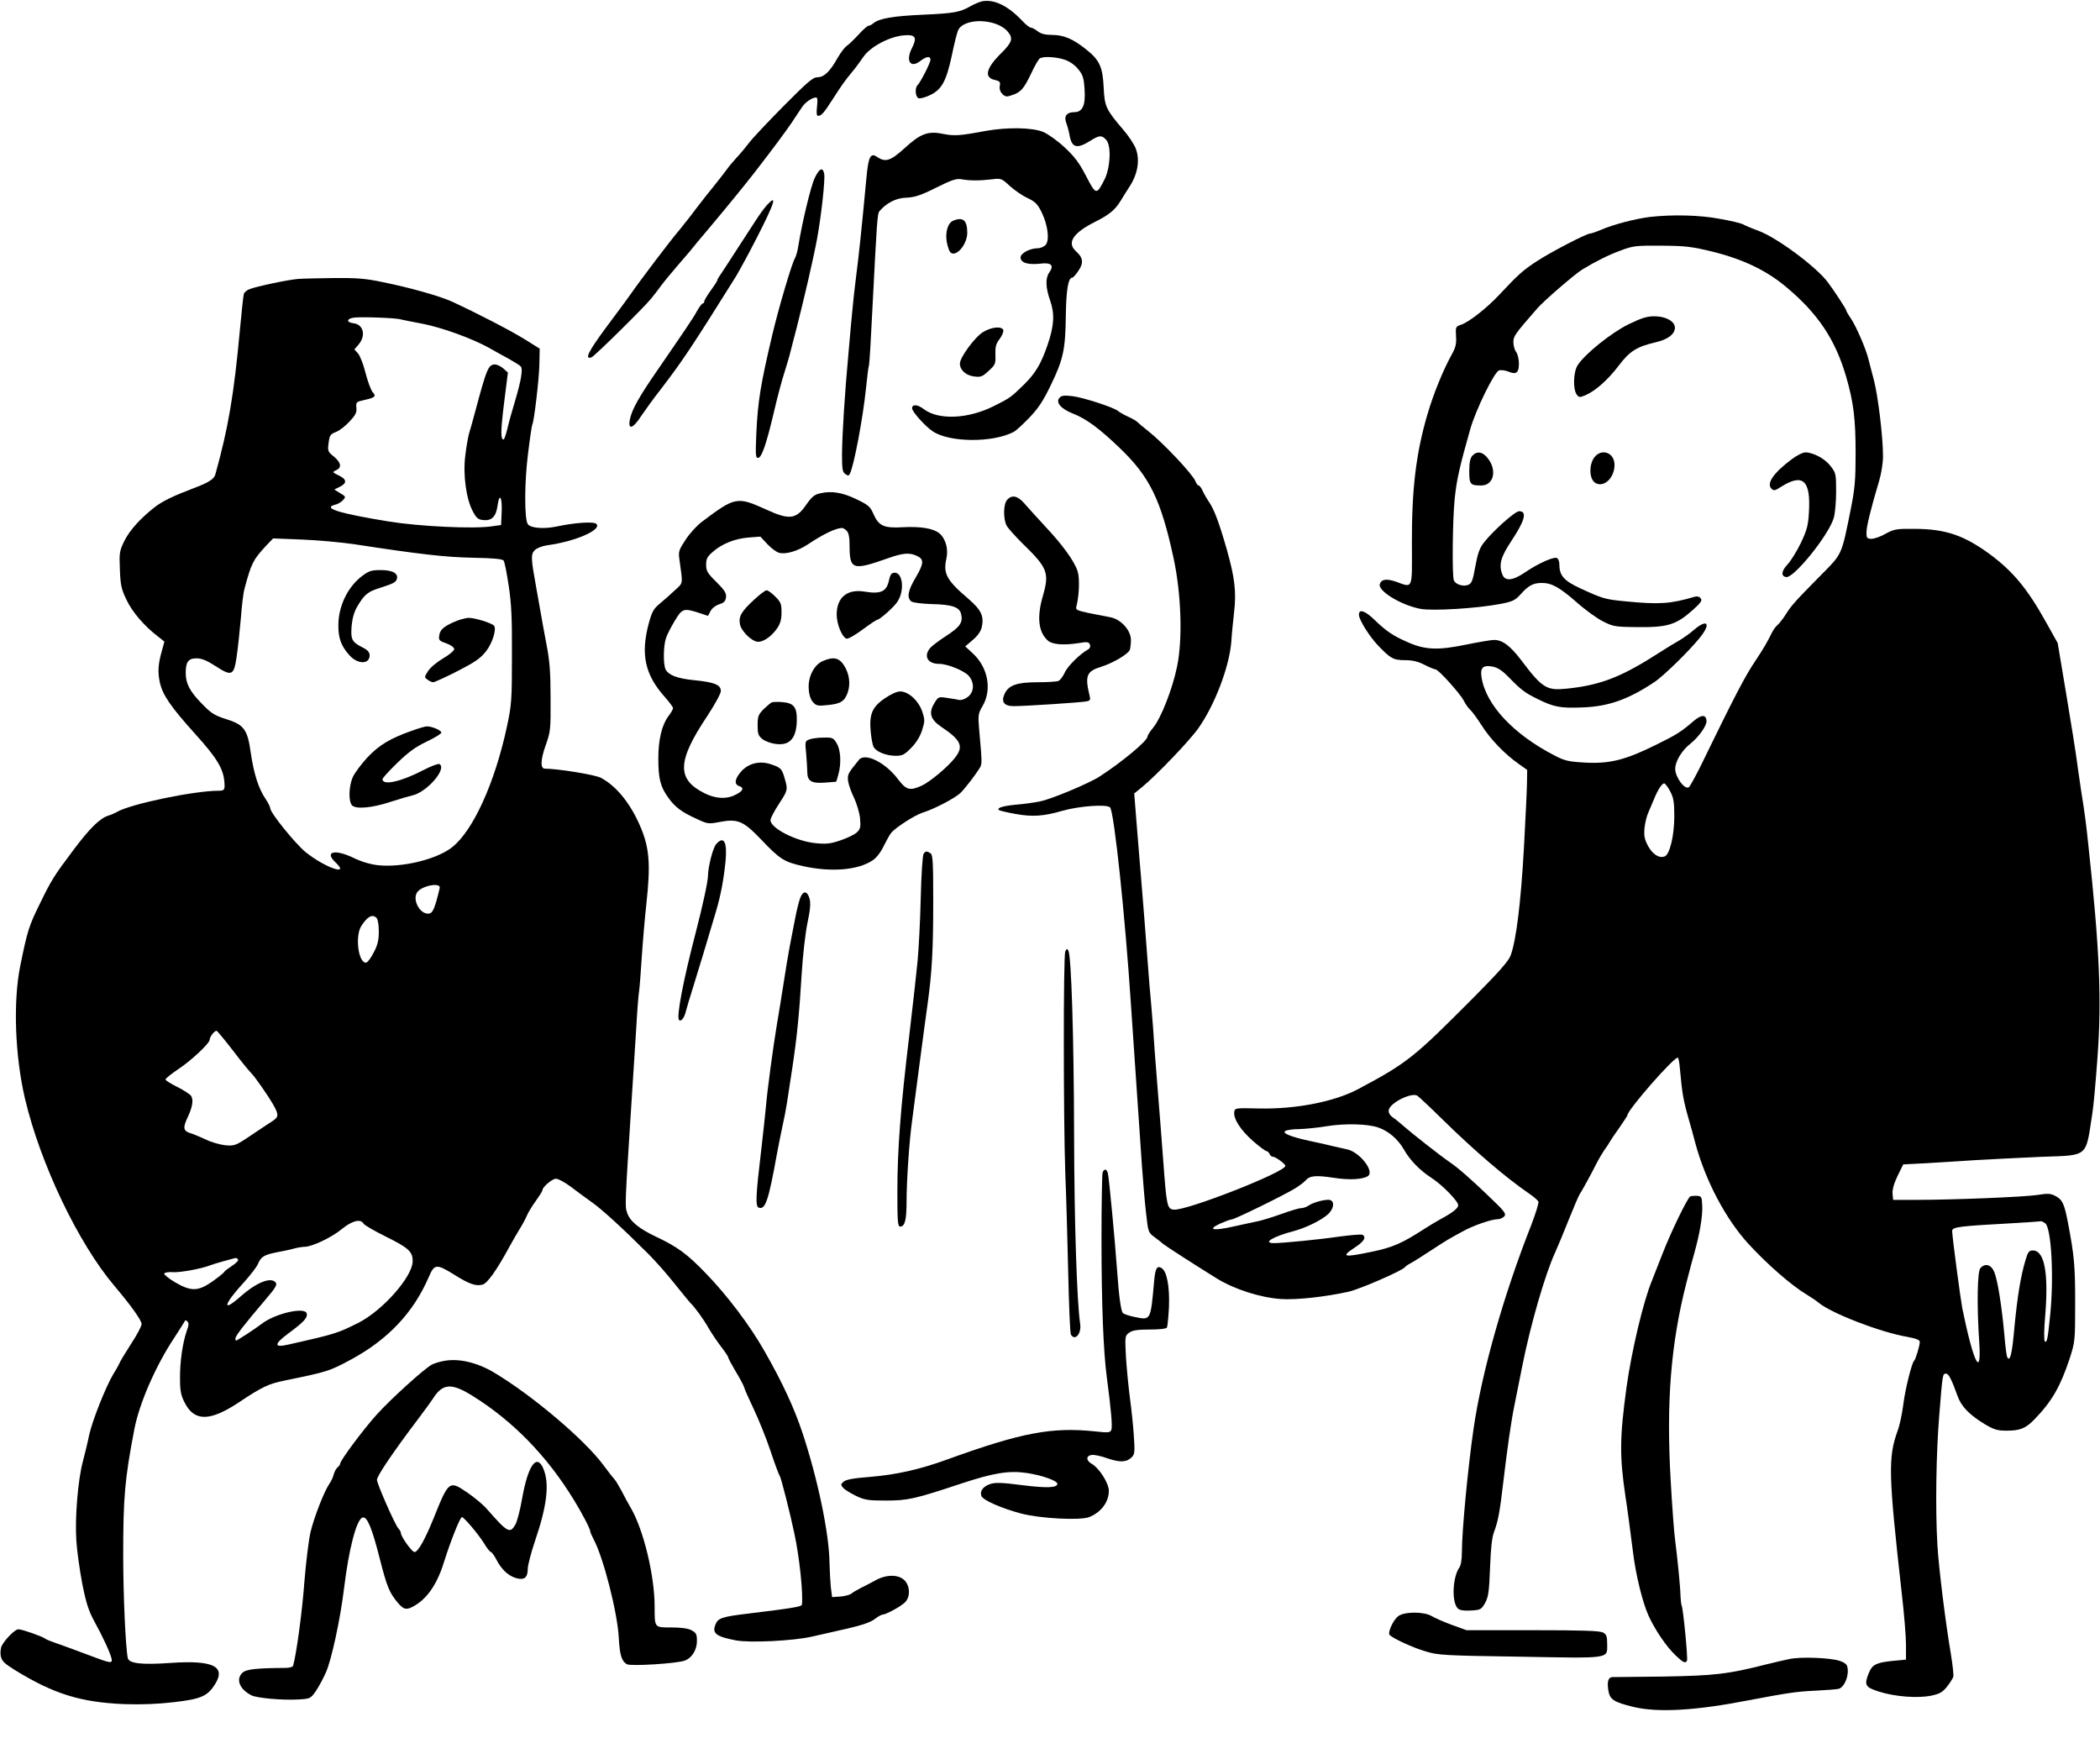 <?xml version="1.0" standalone="no"?>
<!DOCTYPE svg PUBLIC "-//W3C//DTD SVG 20010904//EN"
 "http://www.w3.org/TR/2001/REC-SVG-20010904/DTD/svg10.dtd">
<svg version="1.0" xmlns="http://www.w3.org/2000/svg"
 width="1142pt" height="945pt" viewBox="0 0 1142 945"
 preserveAspectRatio="xMidYMid meet">
<g transform="translate(0,945) scale(0.1,-0.1)"
fill="#000000" stroke="none">
<path d="M5341 9443 c-13 -3 -40 -14 -60 -25 -61 -35 -90 -40 -261 -48 -162
-7 -239 -20 -271 -47 -8 -7 -20 -13 -26 -13 -5 0 -30 -21 -54 -48 -24 -26 -53
-54 -65 -62 -11 -8 -33 -37 -49 -65 -42 -75 -74 -105 -109 -105 -25 0 -53 -24
-185 -157 -86 -87 -170 -176 -186 -198 -17 -22 -47 -59 -69 -82 -21 -23 -46
-53 -54 -65 -9 -13 -39 -51 -66 -85 -28 -34 -73 -91 -101 -128 -27 -37 -68
-88 -89 -114 -49 -57 -212 -272 -271 -357 -11 -16 -68 -93 -127 -172 -98 -132
-122 -180 -81 -165 17 7 280 266 323 318 14 17 38 48 54 70 16 22 55 69 86
105 31 36 64 74 73 85 8 11 57 70 108 130 99 118 182 220 240 294 103 133 169
222 205 275 21 33 47 70 56 84 17 26 54 51 75 52 9 0 10 -14 6 -50 -4 -36 -2
-50 6 -50 17 0 32 16 79 90 49 76 66 101 107 150 17 20 44 57 61 82 39 55 141
109 220 116 63 5 73 -11 43 -70 -36 -71 -7 -112 48 -68 31 24 53 26 53 5 0
-16 -54 -123 -71 -139 -15 -16 -11 -63 6 -70 9 -3 36 4 61 16 65 30 90 76 120
216 13 64 29 127 35 139 36 69 213 62 271 -11 29 -35 21 -58 -38 -116 -83 -82
-94 -132 -33 -145 26 -6 30 -11 26 -32 -3 -16 2 -32 14 -44 15 -15 23 -17 51
-7 49 16 65 34 105 117 19 42 41 79 47 83 19 13 90 9 137 -7 28 -10 55 -29 73
-52 25 -30 30 -47 34 -109 6 -88 -11 -124 -57 -124 -40 0 -56 -22 -43 -57 6
-16 14 -45 18 -66 12 -72 40 -79 116 -31 46 29 60 30 84 3 28 -31 23 -151 -10
-216 -43 -85 -46 -84 -100 20 -38 73 -62 105 -118 157 -39 36 -91 73 -116 83
-61 24 -194 26 -312 5 -144 -27 -170 -28 -232 -16 -82 17 -123 1 -209 -78 -76
-69 -104 -78 -148 -48 -37 26 -49 4 -60 -121 -25 -268 -41 -418 -55 -525 -8
-63 -17 -144 -20 -180 -4 -36 -13 -139 -21 -230 -22 -239 -35 -451 -36 -560 0
-79 2 -96 17 -107 15 -11 19 -11 25 -1 22 41 72 303 89 472 6 61 13 113 15
117 3 3 11 141 19 305 25 488 27 522 39 536 38 45 92 72 146 73 45 2 77 12
161 54 88 44 111 51 140 46 43 -8 99 -8 165 0 48 6 52 5 95 -35 25 -23 68 -53
96 -66 44 -21 56 -33 79 -79 34 -71 44 -154 20 -178 -9 -9 -28 -17 -41 -17
-43 0 -94 -27 -94 -50 0 -29 40 -41 105 -34 62 8 79 -8 51 -48 -22 -31 -20
-82 5 -153 25 -72 22 -135 -14 -240 -36 -105 -66 -154 -127 -215 -74 -72 -77
-74 -167 -119 -140 -70 -300 -76 -379 -16 -34 26 -64 28 -64 5 0 -19 72 -99
113 -126 92 -61 326 -62 439 -3 13 6 51 42 86 78 48 50 76 92 116 176 68 139
80 195 82 378 2 140 13 207 35 207 5 0 20 17 34 38 29 43 25 71 -14 106 -51
46 -15 100 105 160 76 38 108 65 137 112 9 16 33 53 52 83 43 68 55 143 31
204 -9 23 -39 69 -68 102 -94 110 -101 126 -106 228 -5 113 -23 151 -95 208
-71 57 -122 79 -185 79 -38 0 -61 6 -79 20 -14 11 -31 20 -38 20 -6 0 -28 17
-47 38 -77 81 -151 117 -217 105z"/>
<path d="M4431 8483 c-21 -42 -70 -247 -90 -373 -4 -25 -12 -55 -19 -66 -18
-33 -89 -274 -122 -414 -64 -271 -79 -363 -87 -537 -5 -115 -4 -133 9 -133 20
0 46 76 88 255 18 77 43 172 56 210 12 39 27 88 32 110 6 22 21 83 35 135 41
160 94 390 111 485 23 127 44 320 38 350 -7 38 -26 30 -51 -22z"/>
<path d="M4169 8333 c-14 -16 -41 -53 -60 -83 -20 -30 -66 -102 -104 -160 -37
-58 -76 -117 -86 -132 -11 -15 -19 -30 -19 -34 0 -3 -16 -28 -35 -54 -19 -26
-35 -53 -35 -59 0 -6 -4 -11 -8 -11 -5 0 -19 -19 -32 -42 -19 -36 -69 -109
-210 -314 -106 -153 -145 -223 -155 -277 -11 -57 18 -48 62 21 21 31 67 95
104 142 122 159 171 233 410 615 20 33 70 125 111 205 102 199 118 250 57 183z"/>
<path d="M8970 8270 c-78 -10 -198 -41 -264 -70 -26 -11 -53 -20 -59 -20 -20
0 -218 -103 -292 -152 -73 -48 -99 -71 -200 -179 -70 -75 -167 -151 -210 -165
-29 -10 -30 -12 -27 -62 3 -43 -2 -62 -26 -105 -44 -80 -98 -211 -130 -322
-62 -212 -85 -405 -84 -702 1 -254 7 -240 -87 -206 -50 17 -78 14 -87 -12 -15
-37 115 -116 221 -136 67 -12 303 2 435 27 66 13 79 19 110 53 43 48 68 61
115 61 53 0 95 -23 190 -106 46 -41 110 -87 142 -103 53 -27 67 -30 173 -31
179 -3 224 11 318 95 43 39 50 50 40 62 -7 9 -20 12 -32 8 -132 -39 -193 -43
-377 -25 -112 11 -122 14 -246 71 -88 41 -113 69 -113 129 0 18 -6 33 -15 36
-18 7 -106 -33 -174 -80 -65 -44 -107 -48 -121 -10 -21 53 -9 95 50 184 73
110 86 160 41 160 -22 0 -141 -106 -192 -171 -23 -30 -33 -58 -46 -129 -14
-79 -20 -93 -40 -101 -28 -10 -68 3 -77 26 -10 27 -7 331 5 445 10 98 26 171
84 375 30 106 131 312 157 321 11 3 33 0 49 -6 44 -19 59 -8 59 43 0 24 -7 52
-15 63 -8 10 -15 34 -15 53 0 33 6 42 130 184 34 40 206 188 244 211 74 45
144 80 210 104 66 25 82 27 221 26 133 -1 164 -5 280 -33 167 -42 292 -102
400 -193 172 -144 266 -285 325 -488 40 -139 51 -228 51 -417 0 -140 -4 -189
-25 -295 -53 -263 -45 -246 -170 -372 -134 -136 -156 -160 -188 -212 -14 -21
-33 -46 -42 -53 -10 -8 -24 -28 -32 -45 -23 -47 -45 -85 -89 -151 -57 -85
-110 -187 -298 -573 -28 -56 -56 -107 -62 -112 -22 -18 -75 53 -75 99 0 41 36
101 85 139 42 34 85 93 85 119 0 38 -26 39 -70 2 -68 -59 -92 -74 -210 -132
-162 -80 -247 -101 -379 -94 -90 5 -112 10 -164 37 -225 115 -377 277 -400
426 -9 53 8 69 60 59 27 -5 52 -21 88 -58 65 -67 87 -84 154 -117 90 -45 127
-52 246 -47 142 5 250 43 395 140 48 33 182 163 243 238 64 79 43 107 -32 43
-23 -20 -60 -46 -81 -58 -21 -12 -65 -38 -97 -59 -213 -138 -327 -183 -514
-202 -108 -11 -132 3 -245 153 -61 80 -103 112 -149 112 -17 0 -86 -12 -155
-26 -150 -31 -221 -28 -313 13 -81 35 -118 60 -183 123 -52 50 -84 60 -84 27
0 -27 55 -115 102 -165 69 -73 85 -82 149 -82 40 0 70 -7 105 -25 27 -14 54
-25 60 -25 16 0 133 -130 154 -170 10 -20 26 -42 35 -50 9 -7 37 -45 62 -84
47 -75 127 -158 203 -211 l45 -32 -1 -64 c0 -35 -8 -200 -17 -366 -17 -298
-42 -497 -72 -579 -11 -30 -65 -91 -198 -225 -330 -332 -362 -358 -632 -502
-128 -68 -337 -109 -535 -105 -132 3 -135 3 -138 -19 -5 -37 34 -98 101 -157
35 -31 69 -56 75 -56 5 0 12 -7 16 -15 3 -8 10 -15 17 -15 15 0 69 -39 69 -50
0 -34 -541 -246 -607 -238 -36 4 -39 17 -58 277 -9 119 -20 263 -25 321 -5 58
-14 173 -20 255 -5 83 -14 197 -19 255 -6 58 -15 173 -21 255 -10 133 -21 277
-35 445 -3 30 -12 145 -21 255 l-16 200 43 35 c79 65 260 254 306 320 90 128
168 334 179 470 2 36 9 108 15 160 13 112 4 187 -39 340 -42 147 -69 219 -97
260 -13 19 -29 47 -36 63 -7 15 -16 27 -21 27 -5 0 -12 10 -17 23 -15 38 -175
208 -256 272 -27 21 -54 44 -60 50 -5 6 -28 19 -50 29 -22 10 -47 24 -55 31
-24 20 -190 74 -250 81 -45 5 -58 3 -69 -10 -21 -25 9 -60 76 -86 71 -28 140
-79 251 -185 164 -157 225 -281 294 -600 42 -195 50 -442 19 -590 -25 -122
-87 -279 -129 -331 -18 -21 -32 -44 -32 -50 0 -22 -133 -134 -259 -216 -54
-36 -268 -126 -326 -136 -33 -7 -92 -15 -132 -18 -70 -7 -103 -17 -91 -29 3
-3 44 -13 89 -21 93 -17 154 -13 257 17 92 26 243 37 259 18 22 -27 82 -593
113 -1069 5 -80 19 -278 30 -440 11 -162 25 -360 30 -440 6 -80 15 -194 22
-253 12 -108 12 -109 47 -135 20 -15 41 -31 47 -37 13 -11 162 -107 289 -186
97 -60 237 -105 350 -113 84 -6 245 12 370 40 64 15 293 115 305 133 3 4 16
14 30 21 14 7 63 38 110 69 89 58 94 61 175 105 57 32 157 66 190 66 12 0 28
7 36 16 11 14 0 28 -83 107 -95 92 -172 159 -214 187 -42 28 -209 159 -246
192 -20 18 -48 41 -63 51 -17 12 -25 26 -23 40 6 39 121 97 155 79 8 -5 69
-62 136 -128 176 -173 345 -317 470 -403 27 -18 51 -39 53 -46 3 -7 -15 -64
-39 -127 -150 -380 -268 -797 -313 -1103 -31 -212 -64 -560 -64 -672 0 -44 -5
-76 -15 -89 -36 -53 -41 -186 -8 -220 11 -11 32 -14 71 -12 54 3 57 5 78 41
18 33 22 60 27 190 4 106 10 166 22 197 22 59 31 107 50 270 22 186 43 332 60
415 8 39 28 138 44 220 45 225 124 497 178 614 14 31 48 112 75 181 28 69 54
130 58 135 8 11 59 102 93 170 11 22 30 53 41 70 12 16 26 37 31 47 6 10 29
45 53 78 23 33 42 63 42 65 0 29 261 327 275 313 3 -3 8 -28 10 -54 13 -144
19 -178 51 -289 8 -27 23 -81 33 -120 55 -205 166 -415 290 -550 102 -111 234
-226 316 -275 22 -13 52 -33 66 -45 71 -58 335 -160 482 -185 48 -9 67 -17 67
-27 0 -21 -23 -97 -31 -103 -12 -10 -49 -156 -59 -240 -6 -47 -19 -110 -30
-139 -53 -147 -51 -234 22 -886 13 -110 23 -236 23 -280 l0 -80 -73 -7 c-88
-9 -110 -20 -128 -63 -28 -68 -22 -80 54 -104 89 -28 210 -37 284 -22 47 10
62 19 86 49 16 20 31 44 34 53 3 8 -3 64 -13 125 -29 170 -66 468 -73 589 -12
199 -7 506 10 710 18 226 18 225 37 225 14 0 30 -31 63 -123 20 -56 65 -102
148 -152 49 -29 68 -35 117 -35 75 0 105 12 154 63 94 97 140 178 191 332 28
88 29 95 29 300 0 202 -5 258 -40 440 -19 99 -30 122 -67 141 -27 14 -41 15
-97 6 -68 -11 -457 -27 -666 -27 l-120 0 -3 33 c-2 22 7 55 27 97 l31 63 117
6 c65 4 188 11 273 17 85 5 246 13 358 18 264 10 243 -8 281 241 6 36 18 169
27 295 24 317 12 598 -51 1175 -8 80 -20 170 -25 200 -5 30 -19 120 -30 200
-10 80 -40 266 -65 414 l-45 269 -62 111 c-103 185 -180 278 -308 373 -140
102 -239 136 -405 137 -102 1 -114 -1 -160 -26 -27 -16 -62 -28 -77 -28 -25 0
-28 4 -28 34 0 33 25 134 69 281 12 40 21 97 21 135 0 104 -27 328 -50 415
-12 44 -25 96 -30 115 -14 56 -66 175 -94 217 -14 20 -26 41 -26 45 0 7 -65
106 -100 153 -65 86 -278 244 -380 281 -36 13 -73 29 -83 35 -10 5 -66 19
-125 29 -110 21 -259 24 -382 10z m112 -3122 c19 -36 23 -58 23 -138 0 -104
-25 -207 -52 -217 -30 -12 -66 11 -91 57 -19 36 -23 55 -19 97 3 28 12 67 21
85 8 18 22 51 31 73 20 50 43 85 55 85 5 0 20 -19 32 -42z m-1585 -1830 c56
-20 105 -63 137 -118 33 -59 88 -115 150 -155 58 -37 146 -127 146 -149 0 -16
-31 -41 -95 -75 -22 -12 -60 -35 -85 -51 -127 -82 -175 -103 -290 -127 -153
-32 -169 -28 -97 20 54 35 69 58 47 72 -6 4 -61 -1 -123 -9 -116 -17 -311 -36
-359 -36 -65 0 -5 36 110 66 66 18 149 59 185 92 30 29 36 67 11 76 -19 7 -91
-11 -118 -30 -11 -8 -30 -14 -41 -14 -11 0 -58 -14 -105 -31 -47 -17 -103 -34
-125 -39 -22 -4 -82 -18 -134 -29 -114 -26 -149 -19 -76 15 28 12 56 23 64 23
17 1 293 136 346 170 22 14 47 32 55 42 23 26 55 29 154 14 85 -13 155 -9 184
9 40 24 -44 132 -113 146 -22 5 -58 13 -80 18 -22 6 -76 18 -120 27 -106 23
-155 43 -135 55 8 5 42 10 75 10 33 1 98 7 145 15 101 17 229 14 287 -7z
m3625 -520 c34 -26 48 -296 27 -500 -13 -131 -18 -153 -29 -142 -5 5 -5 62 2
139 19 234 -4 355 -67 355 -21 0 -27 -8 -40 -52 -27 -91 -44 -198 -60 -362
-13 -150 -24 -193 -39 -167 -4 6 -11 60 -16 121 -14 158 -37 300 -55 343 -17
41 -51 50 -76 20 -16 -19 -19 -204 -6 -396 14 -209 -30 -123 -92 179 -9 48
-53 375 -55 419 -1 23 34 27 324 43 85 5 158 10 161 11 3 0 12 -5 21 -11z"/>
<path d="M5184 8250 c-30 -12 -45 -64 -35 -118 5 -24 13 -48 19 -54 30 -30 92
42 92 106 0 68 -23 88 -76 66z"/>
<path d="M1620 7933 c-53 -4 -223 -40 -262 -55 -15 -5 -30 -18 -32 -27 -3 -9
-12 -95 -21 -191 -33 -358 -63 -535 -134 -790 -7 -26 -38 -45 -121 -76 -108
-41 -168 -70 -210 -103 -79 -62 -136 -126 -165 -185 -25 -52 -27 -63 -23 -153
3 -85 8 -107 36 -165 31 -66 98 -144 172 -200 l34 -27 -13 -48 c-21 -72 -24
-116 -12 -173 15 -69 58 -132 194 -283 115 -127 151 -186 157 -257 4 -44 1
-50 -30 -50 -135 0 -485 -73 -555 -116 -11 -6 -31 -15 -45 -19 -46 -14 -102
-69 -189 -185 -111 -148 -120 -163 -187 -300 -56 -114 -65 -141 -104 -333 -39
-193 -29 -489 26 -722 84 -355 289 -784 484 -1015 93 -110 150 -190 150 -210
0 -12 -25 -59 -56 -106 -30 -47 -58 -93 -62 -102 -4 -10 -19 -38 -35 -63 -42
-70 -114 -252 -132 -332 -8 -40 -24 -106 -35 -147 -26 -99 -43 -301 -35 -425
3 -55 18 -161 32 -235 21 -107 35 -149 65 -205 46 -83 86 -170 94 -202 8 -32
-1 -30 -141 23 -66 25 -140 52 -164 60 -24 8 -49 18 -55 23 -15 12 -126 51
-146 51 -18 0 -71 -53 -90 -89 -7 -13 -9 -37 -6 -56 6 -28 18 -40 79 -78 210
-129 356 -174 592 -184 97 -3 181 0 274 11 146 17 181 33 222 100 58 95 -15
129 -244 113 -157 -11 -225 -3 -232 26 -12 57 -25 339 -25 558 0 316 8 413 61
689 27 139 116 344 216 494 29 44 54 85 57 90 2 8 7 8 15 0 9 -8 8 -21 -4 -53
-22 -65 -37 -166 -36 -258 0 -67 5 -91 25 -130 52 -104 137 -104 295 1 126 84
161 101 251 119 238 49 239 50 361 115 199 108 337 254 420 446 32 74 41 75
143 12 78 -49 114 -61 149 -52 27 6 78 78 150 211 15 28 39 68 52 90 14 22 32
55 40 74 8 19 31 56 50 82 19 27 35 52 35 57 0 17 53 62 73 62 13 0 50 -20 83
-45 32 -25 84 -62 114 -84 53 -37 167 -141 307 -281 36 -36 100 -108 141 -160
42 -52 80 -99 86 -105 22 -20 74 -91 101 -140 16 -27 46 -72 67 -99 21 -27 38
-53 38 -57 0 -5 18 -38 39 -74 22 -36 43 -75 47 -87 3 -13 28 -68 54 -123 26
-55 67 -156 90 -225 23 -69 45 -129 50 -135 7 -9 56 -200 80 -315 27 -125 48
-320 41 -386 -1 -11 -56 -20 -295 -49 -141 -17 -162 -24 -176 -61 -18 -46 5
-64 110 -84 75 -15 315 -3 415 20 44 10 131 30 194 44 77 18 125 34 147 51 18
14 38 25 44 25 19 0 104 47 123 68 28 30 26 86 -3 117 -32 34 -100 35 -161 0
-24 -13 -60 -32 -79 -41 -19 -10 -42 -23 -50 -30 -9 -7 -36 -14 -60 -16 l-45
-3 -7 55 c-3 30 -6 89 -7 130 -2 161 -63 453 -146 705 -47 141 -110 277 -209
450 -77 136 -201 300 -316 419 -104 108 -155 145 -273 201 -93 44 -142 84
-157 131 -12 36 -12 36 25 614 8 124 19 299 25 390 5 91 12 183 16 205 3 22 9
103 14 180 5 77 16 208 25 290 23 210 17 298 -28 409 -54 131 -132 230 -219
276 -31 17 -236 50 -305 50 -25 0 -24 47 4 126 27 76 28 86 27 259 0 143 -5
204 -23 295 -12 63 -26 140 -31 170 -5 30 -16 91 -24 135 -29 159 -30 181 -8
203 12 12 41 23 69 27 150 20 298 84 266 116 -14 14 -117 7 -215 -14 -71 -15
-144 -9 -158 13 -19 30 -18 228 1 379 10 84 21 156 23 160 10 15 37 245 39
325 l2 90 -85 53 c-76 47 -262 143 -393 203 -65 30 -229 76 -372 105 -99 21
-146 24 -270 23 -82 -1 -170 -3 -195 -5z m560 -220 c8 -2 60 -13 115 -23 106
-20 274 -81 365 -132 30 -17 80 -45 110 -61 30 -17 59 -35 63 -41 11 -16 0
-78 -32 -186 -16 -52 -35 -121 -42 -152 -8 -32 -17 -58 -20 -58 -17 0 -17 42
2 197 l21 167 -27 24 c-15 13 -37 22 -49 20 -31 -5 -41 -28 -101 -253 -13 -49
-29 -106 -35 -125 -5 -19 -15 -73 -20 -120 -13 -104 6 -237 42 -302 19 -36 29
-44 57 -46 46 -5 69 20 77 80 10 72 26 44 22 -38 l-3 -69 -50 -7 c-99 -15
-391 -1 -560 26 -275 45 -365 73 -291 92 14 3 32 14 41 24 16 18 16 20 -15 38
l-32 20 28 14 c42 20 41 41 -3 62 -37 18 -37 19 -15 29 32 14 27 41 -12 74
-33 26 -35 31 -29 74 5 41 9 48 40 60 19 7 52 33 74 57 32 34 40 49 37 75 -3
30 -1 32 44 42 58 13 66 20 44 43 -9 11 -26 57 -38 103 -11 46 -30 94 -41 107
l-20 22 20 23 c44 48 32 112 -24 119 -42 5 -39 26 4 31 44 5 231 -2 253 -10z
m-250 -1223 c359 -55 493 -70 643 -73 114 -2 161 -7 166 -16 5 -7 17 -67 27
-134 15 -98 19 -174 18 -382 0 -242 -2 -268 -27 -385 -65 -304 -183 -566 -298
-657 -83 -66 -272 -112 -403 -98 -44 5 -91 19 -138 42 -100 47 -155 31 -93
-27 82 -77 -59 -28 -164 57 -57 47 -191 213 -191 237 0 7 -12 31 -26 52 -38
56 -63 134 -80 248 -18 130 -36 155 -136 186 -62 20 -81 32 -129 82 -67 68
-89 111 -89 168 0 61 14 80 59 80 27 0 55 -11 101 -41 91 -59 102 -54 117 51
7 47 17 141 23 210 5 69 14 141 20 160 37 138 47 156 114 229 l41 43 155 -6
c85 -3 216 -15 290 -26z m461 -1870 c-26 -109 -37 -135 -58 -138 -47 -7 -92
73 -65 115 24 37 132 57 123 23z m-343 -162 c7 -7 12 -39 12 -73 0 -47 -6 -74
-28 -115 -15 -30 -34 -55 -42 -55 -42 0 -60 145 -25 200 34 52 60 66 83 43z
m-826 -664 c18 -22 44 -56 58 -74 23 -31 78 -98 90 -110 16 -15 90 -122 113
-162 34 -59 34 -72 -2 -95 -15 -10 -68 -44 -116 -77 -83 -56 -90 -58 -139 -54
-28 3 -76 16 -106 31 -30 14 -68 30 -85 35 -38 11 -41 30 -16 83 28 58 35 100
19 121 -7 9 -41 31 -75 48 -35 17 -63 35 -63 40 0 5 32 31 71 57 72 48 168
139 169 158 0 19 32 57 40 48 5 -4 23 -26 42 -49z m755 -998 c4 -8 58 -39 118
-69 129 -64 150 -83 149 -138 -3 -84 -163 -265 -294 -332 -113 -57 -129 -62
-383 -119 -78 -18 -78 2 0 60 85 63 106 85 101 109 -8 38 -171 1 -245 -56 -32
-25 -133 -91 -139 -91 -2 0 -4 5 -4 11 0 14 44 71 163 211 55 64 66 82 56 94
-26 32 -105 0 -193 -78 -102 -90 -89 -40 19 77 35 39 70 84 77 100 17 41 33
51 103 65 33 6 76 15 96 21 20 5 45 9 56 9 39 0 147 51 200 95 57 47 104 59
120 31z m-682 -196 c3 -5 -12 -20 -34 -34 -21 -14 -41 -29 -42 -33 -2 -5 -31
-28 -63 -51 -78 -55 -117 -56 -204 -5 -34 20 -61 42 -59 47 2 6 23 10 47 8 39
-3 158 19 205 38 11 4 40 13 65 20 25 7 50 14 55 15 18 6 24 5 30 -5z"/>
<path d="M1968 6317 c-78 -60 -128 -164 -128 -268 0 -70 15 -112 60 -162 44
-50 110 -51 110 -1 0 17 -10 29 -38 43 -59 30 -65 43 -60 116 4 44 14 78 31
107 38 65 58 81 123 101 78 25 88 31 93 52 5 29 -27 45 -90 45 -50 0 -63 -5
-101 -33z"/>
<path d="M2465 6066 c-57 -26 -74 -43 -77 -77 -3 -20 4 -26 40 -38 25 -9 42
-22 42 -31 0 -8 -27 -31 -60 -50 -34 -20 -70 -50 -82 -69 -21 -33 -21 -34 -3
-47 10 -8 24 -14 31 -14 7 0 66 27 131 60 95 49 125 69 155 107 36 45 60 124
44 141 -15 15 -103 42 -136 42 -19 0 -57 -11 -85 -24z"/>
<path d="M2239 5476 c-119 -42 -178 -78 -242 -146 -33 -36 -68 -83 -78 -105
-23 -50 -25 -137 -3 -156 24 -20 110 -12 209 21 50 16 101 31 115 34 80 16
192 145 150 171 -6 4 -45 -11 -88 -33 -123 -64 -222 -85 -222 -49 0 6 36 45
80 88 61 59 99 87 160 116 44 21 80 43 80 49 0 13 -51 34 -79 34 -9 0 -46 -11
-82 -24z"/>
<path d="M8855 7686 c-93 -46 -235 -160 -275 -221 -24 -36 -27 -131 -6 -160
12 -17 17 -17 46 -5 55 23 125 85 183 162 60 79 98 103 202 127 63 15 99 41
103 74 5 37 -46 67 -113 67 -39 0 -70 -10 -140 -44z"/>
<path d="M5344 7643 c-44 -28 -124 -137 -124 -170 0 -35 32 -64 76 -70 37 -5
46 -2 80 30 37 33 39 39 37 89 -1 43 3 59 24 86 13 18 22 40 19 47 -8 23 -66
17 -112 -12z"/>
<path d="M8007 6972 c-12 -13 -17 -37 -17 -84 0 -72 5 -78 65 -78 74 0 89 96
24 161 -24 24 -51 24 -72 1z"/>
<path d="M8671 6964 c-31 -40 -29 -118 3 -139 46 -30 106 25 106 97 0 66 -69
92 -109 42z"/>
<path d="M9744 6953 c-99 -74 -139 -132 -111 -160 13 -13 19 -12 53 10 119 75
162 35 151 -141 -4 -70 -11 -95 -44 -165 -22 -45 -54 -97 -72 -116 -34 -36
-37 -64 -8 -69 41 -8 231 227 259 321 7 23 13 87 13 143 0 95 -1 102 -29 138
-30 41 -94 75 -137 76 -15 0 -47 -16 -75 -37z"/>
<path d="M4463 6768 c-34 -7 -47 -18 -79 -63 -54 -79 -91 -84 -217 -26 -159
72 -169 70 -352 -68 -25 -19 -64 -61 -86 -95 -36 -54 -40 -65 -35 -103 20
-145 22 -130 -22 -171 -21 -20 -58 -53 -81 -72 -37 -30 -45 -45 -63 -110 -45
-169 -21 -279 88 -401 24 -27 44 -54 44 -60 0 -6 -11 -25 -24 -42 -37 -49 -56
-129 -56 -231 0 -111 11 -154 55 -215 38 -52 73 -78 158 -116 55 -26 61 -26
120 -15 98 19 129 6 224 -93 104 -110 127 -124 230 -147 153 -34 300 -22 379
32 21 14 44 44 60 78 15 30 33 63 42 73 27 30 125 93 167 107 67 21 181 81
209 109 26 26 79 95 104 135 13 21 13 29 -4 217 -6 71 -4 80 20 121 51 88 29
209 -54 285 l-41 38 41 35 c27 23 44 47 49 70 13 59 -3 93 -71 152 -122 104
-140 139 -121 223 11 50 -5 107 -39 135 -33 27 -101 38 -199 33 -103 -6 -131
7 -160 74 -16 37 -27 47 -87 76 -77 38 -137 49 -199 35z m141 -204 c11 -11 16
-35 16 -77 0 -136 15 -141 208 -73 81 29 118 32 156 14 42 -18 41 -41 -3 -116
-43 -72 -51 -111 -26 -132 9 -7 53 -13 112 -15 108 -2 150 -16 159 -52 12 -47
-4 -71 -79 -120 -39 -25 -80 -56 -89 -67 -37 -45 -13 -86 49 -86 45 0 136 -37
161 -65 32 -37 30 -88 -5 -115 -16 -12 -36 -19 -48 -16 -11 2 -41 8 -66 11
-45 7 -47 6 -68 -29 -32 -52 -22 -88 37 -128 109 -73 124 -107 75 -169 -38
-49 -136 -131 -180 -151 -65 -30 -85 -24 -129 34 -69 92 -180 147 -213 106
-61 -75 -63 -79 -59 -116 3 -20 18 -62 33 -92 14 -30 29 -80 32 -110 4 -49 2
-58 -18 -77 -13 -12 -53 -31 -89 -43 -53 -18 -77 -21 -135 -15 -105 10 -245
81 -245 125 0 10 20 49 45 87 49 75 50 78 33 137 -15 55 -22 62 -73 79 -62 22
-125 7 -165 -39 -35 -40 -39 -70 -9 -79 27 -9 20 -27 -22 -47 -48 -25 -106
-22 -167 8 -153 76 -150 174 12 417 43 65 76 126 76 139 0 34 -34 48 -143 59
-93 9 -140 27 -157 58 -14 26 -13 130 2 172 6 19 28 61 48 94 40 67 48 69 132
42 l48 -16 14 26 c7 15 28 31 47 37 26 8 35 17 37 38 3 22 -8 39 -52 83 -49
48 -56 60 -56 94 0 32 6 44 35 69 49 44 120 73 195 79 l65 5 38 -41 c21 -22
50 -44 64 -47 37 -10 102 10 155 45 84 56 148 87 185 90 6 1 19 -6 27 -15z"/>
<path d="M4853 6333 c-7 -2 -15 -19 -18 -36 -13 -64 -43 -79 -135 -64 -93 15
-150 -32 -150 -125 0 -51 28 -121 53 -131 8 -3 47 19 87 49 40 30 77 54 81 54
13 0 94 72 110 99 44 69 24 175 -28 154z"/>
<path d="M4099 6187 c-68 -63 -83 -89 -75 -132 8 -39 66 -95 99 -95 31 0 74
31 103 73 18 27 24 49 24 87 0 46 -4 56 -34 86 -19 19 -40 34 -47 34 -8 0 -39
-24 -70 -53z"/>
<path d="M4474 5855 c-48 -21 -81 -87 -76 -152 2 -33 11 -59 24 -72 17 -19 26
-21 81 -15 70 7 91 21 108 71 15 47 7 101 -22 146 -27 41 -58 47 -115 22z"/>
<path d="M4811 5652 c-68 -46 -85 -87 -76 -181 3 -34 10 -72 16 -83 14 -26 68
-48 120 -48 36 0 48 6 84 43 27 27 48 61 59 95 16 50 16 57 1 103 -20 59 -75
109 -120 109 -18 0 -52 -16 -84 -38z"/>
<path d="M4198 5631 c-6 -2 -26 -19 -45 -37 -29 -30 -33 -39 -33 -88 0 -47 4
-57 26 -75 14 -11 45 -23 69 -26 77 -12 115 27 118 123 2 76 -15 99 -79 104
-24 2 -49 1 -56 -1z"/>
<path d="M4401 5429 c-23 -9 -24 -12 -17 -77 3 -37 6 -81 6 -99 0 -50 22 -64
93 -59 34 2 63 5 64 5 1 1 7 18 12 39 17 60 13 133 -9 170 -18 30 -23 32 -72
31 -29 0 -64 -5 -77 -10z"/>
<path d="M5477 6732 c-21 -23 -22 -103 -3 -140 8 -15 47 -58 86 -97 138 -134
148 -159 110 -290 -32 -113 -23 -193 29 -239 24 -21 85 -26 168 -13 46 8 54 6
60 -8 4 -11 0 -21 -9 -26 -45 -25 -113 -92 -128 -127 -10 -21 -25 -42 -35 -45
-9 -4 -59 -7 -111 -7 -111 0 -156 -15 -179 -59 -23 -46 -7 -71 48 -71 62 0
368 20 396 26 20 4 22 9 16 32 -26 107 -16 132 63 156 64 20 147 69 156 92 3
9 6 33 6 54 0 54 -57 115 -115 124 -22 4 -73 14 -113 22 -72 16 -74 17 -67 43
14 56 17 150 5 185 -17 53 -80 141 -174 241 -46 50 -98 107 -116 128 -36 41
-67 48 -93 19z"/>
<path d="M3895 4860 c-18 -20 -44 -121 -45 -173 0 -30 -29 -163 -65 -302 -69
-264 -108 -466 -92 -482 11 -10 28 11 37 48 5 19 20 70 34 114 27 85 91 298
130 430 26 88 42 174 52 276 9 102 -10 135 -51 89z"/>
<path d="M5023 4808 c-6 -7 -13 -116 -16 -243 -3 -126 -11 -279 -17 -340 -11
-108 -15 -146 -44 -395 -49 -407 -66 -631 -66 -862 0 -159 2 -188 15 -188 26
0 35 36 35 137 0 111 15 333 30 438 5 39 23 176 40 305 17 129 37 280 45 335
23 167 30 289 30 553 0 214 -2 254 -15 262 -20 13 -26 12 -37 -2z"/>
<path d="M4352 4568 c-7 -18 -20 -69 -28 -113 -9 -44 -22 -114 -30 -155 -8
-41 -23 -133 -34 -205 -11 -71 -27 -168 -35 -215 -21 -125 -53 -364 -60 -450
-4 -41 -15 -145 -25 -230 -30 -252 -33 -310 -14 -317 36 -13 53 37 99 292 8
44 22 112 30 150 9 39 20 97 25 130 5 33 18 119 29 190 25 165 38 296 51 515
6 97 20 218 31 271 15 69 18 106 12 130 -12 45 -35 48 -51 7z"/>
<path d="M5793 4275 c-11 -26 -10 -917 0 -1200 5 -121 12 -366 16 -545 4 -179
10 -331 15 -338 22 -36 58 5 50 59 -18 120 -32 561 -33 1024 -1 532 -15 976
-31 1005 -7 13 -10 12 -17 -5z"/>
<path d="M5996 3074 c-3 -9 -6 -172 -6 -362 0 -346 10 -610 29 -752 23 -172
31 -267 25 -284 -6 -17 -14 -18 -88 -10 -234 25 -401 -6 -806 -153 -149 -54
-274 -82 -415 -94 -93 -7 -135 -15 -147 -26 -17 -15 -17 -17 -2 -35 10 -10 41
-29 70 -43 46 -22 66 -25 162 -25 119 0 158 9 405 91 181 60 263 73 360 59 82
-12 167 -42 167 -59 0 -22 -60 -24 -193 -7 -109 14 -145 15 -172 6 -39 -13
-58 -39 -48 -65 8 -23 109 -67 214 -95 105 -28 322 -39 372 -20 65 26 107 82
107 143 0 41 -52 123 -92 146 -33 18 -33 45 -1 49 13 2 52 -6 87 -19 69 -23
103 -21 132 8 14 15 16 30 10 113 -3 52 -13 145 -21 205 -8 61 -18 162 -22
226 -6 114 -5 116 18 132 17 13 46 17 111 17 52 0 90 4 94 11 3 6 8 56 11 112
4 111 -11 193 -40 211 -25 16 -35 -1 -41 -74 -19 -212 -18 -210 -104 -192 -31
6 -60 16 -66 22 -10 10 -22 96 -31 230 -12 165 -43 496 -50 528 -6 26 -20 29
-29 6z"/>
<path d="M9192 2944 c-15 -7 -107 -197 -152 -314 -18 -47 -44 -112 -57 -145
-47 -114 -110 -380 -138 -580 -37 -273 -38 -373 -6 -590 10 -63 23 -161 42
-310 15 -121 51 -267 83 -339 34 -76 98 -171 148 -218 41 -39 53 -45 62 -29 6
9 -21 287 -29 300 -2 4 -5 25 -6 47 -1 53 -17 212 -29 304 -6 41 -17 191 -25
334 -24 423 1 739 86 1071 16 61 35 135 44 165 28 100 44 194 42 250 -2 51 -4
55 -27 57 -14 1 -31 -1 -38 -3z"/>
<path d="M2413 2049 c-23 -4 -52 -13 -65 -20 -41 -22 -221 -185 -299 -271 -73
-81 -199 -250 -199 -267 0 -5 -6 -14 -14 -20 -8 -7 -17 -24 -21 -38 -3 -15
-14 -38 -24 -52 -28 -41 -82 -179 -102 -261 -10 -41 -25 -165 -34 -275 -12
-163 -43 -390 -61 -453 -2 -7 -20 -12 -41 -12 -154 -1 -213 -7 -233 -25 -39
-35 -19 -90 47 -124 29 -15 163 -27 249 -23 71 4 72 4 101 45 16 23 41 70 56
104 30 67 78 291 97 448 27 225 70 387 103 393 24 5 50 -57 92 -223 39 -153
52 -185 97 -239 34 -41 50 -44 97 -15 69 42 121 121 157 239 32 103 86 240 96
240 11 0 89 -92 120 -142 16 -27 33 -48 38 -48 4 0 18 -19 30 -42 28 -54 65
-88 108 -100 43 -12 62 3 62 50 0 20 18 88 39 151 66 192 80 314 46 394 -36
86 -84 19 -116 -164 -11 -62 -27 -125 -37 -141 -29 -49 -42 -42 -155 87 -19
22 -67 62 -105 88 -99 68 -102 65 -183 -137 -48 -119 -86 -186 -105 -186 -14
0 -74 84 -74 104 0 5 -6 17 -14 25 -19 22 -116 242 -116 264 0 21 90 154 225
332 33 44 68 92 78 107 54 86 101 90 219 16 219 -137 402 -325 548 -563 45
-73 90 -159 90 -173 0 -4 8 -23 18 -42 54 -101 130 -400 137 -536 5 -94 16
-128 44 -144 23 -12 274 4 316 20 38 15 65 58 65 106 0 38 -4 45 -30 59 -19
10 -57 15 -108 15 -94 0 -92 -3 -92 113 0 168 -60 417 -129 536 -15 25 -38 68
-51 94 -14 26 -32 56 -40 65 -9 9 -35 43 -58 74 -103 140 -392 384 -600 507
-91 53 -191 76 -269 60z"/>
<path d="M7602 660 c-27 -22 -57 -89 -45 -101 20 -20 129 -70 195 -89 68 -21
103 -23 513 -29 501 -9 475 -13 475 70 0 40 -4 51 -22 61 -18 10 -108 13 -383
13 l-360 0 -80 29 c-44 16 -93 38 -110 48 -42 25 -151 25 -183 -2z"/>
<path d="M9730 428 c-25 -5 -81 -18 -125 -29 -209 -53 -280 -61 -555 -66 -146
-2 -272 -3 -281 -3 -23 0 -30 -24 -23 -71 8 -51 29 -65 136 -91 133 -32 335
-21 628 36 205 39 263 48 360 52 58 3 115 7 128 10 28 6 55 62 50 107 -2 25
-10 33 -43 45 -48 17 -213 24 -275 10z"/>
</g>
</svg>
